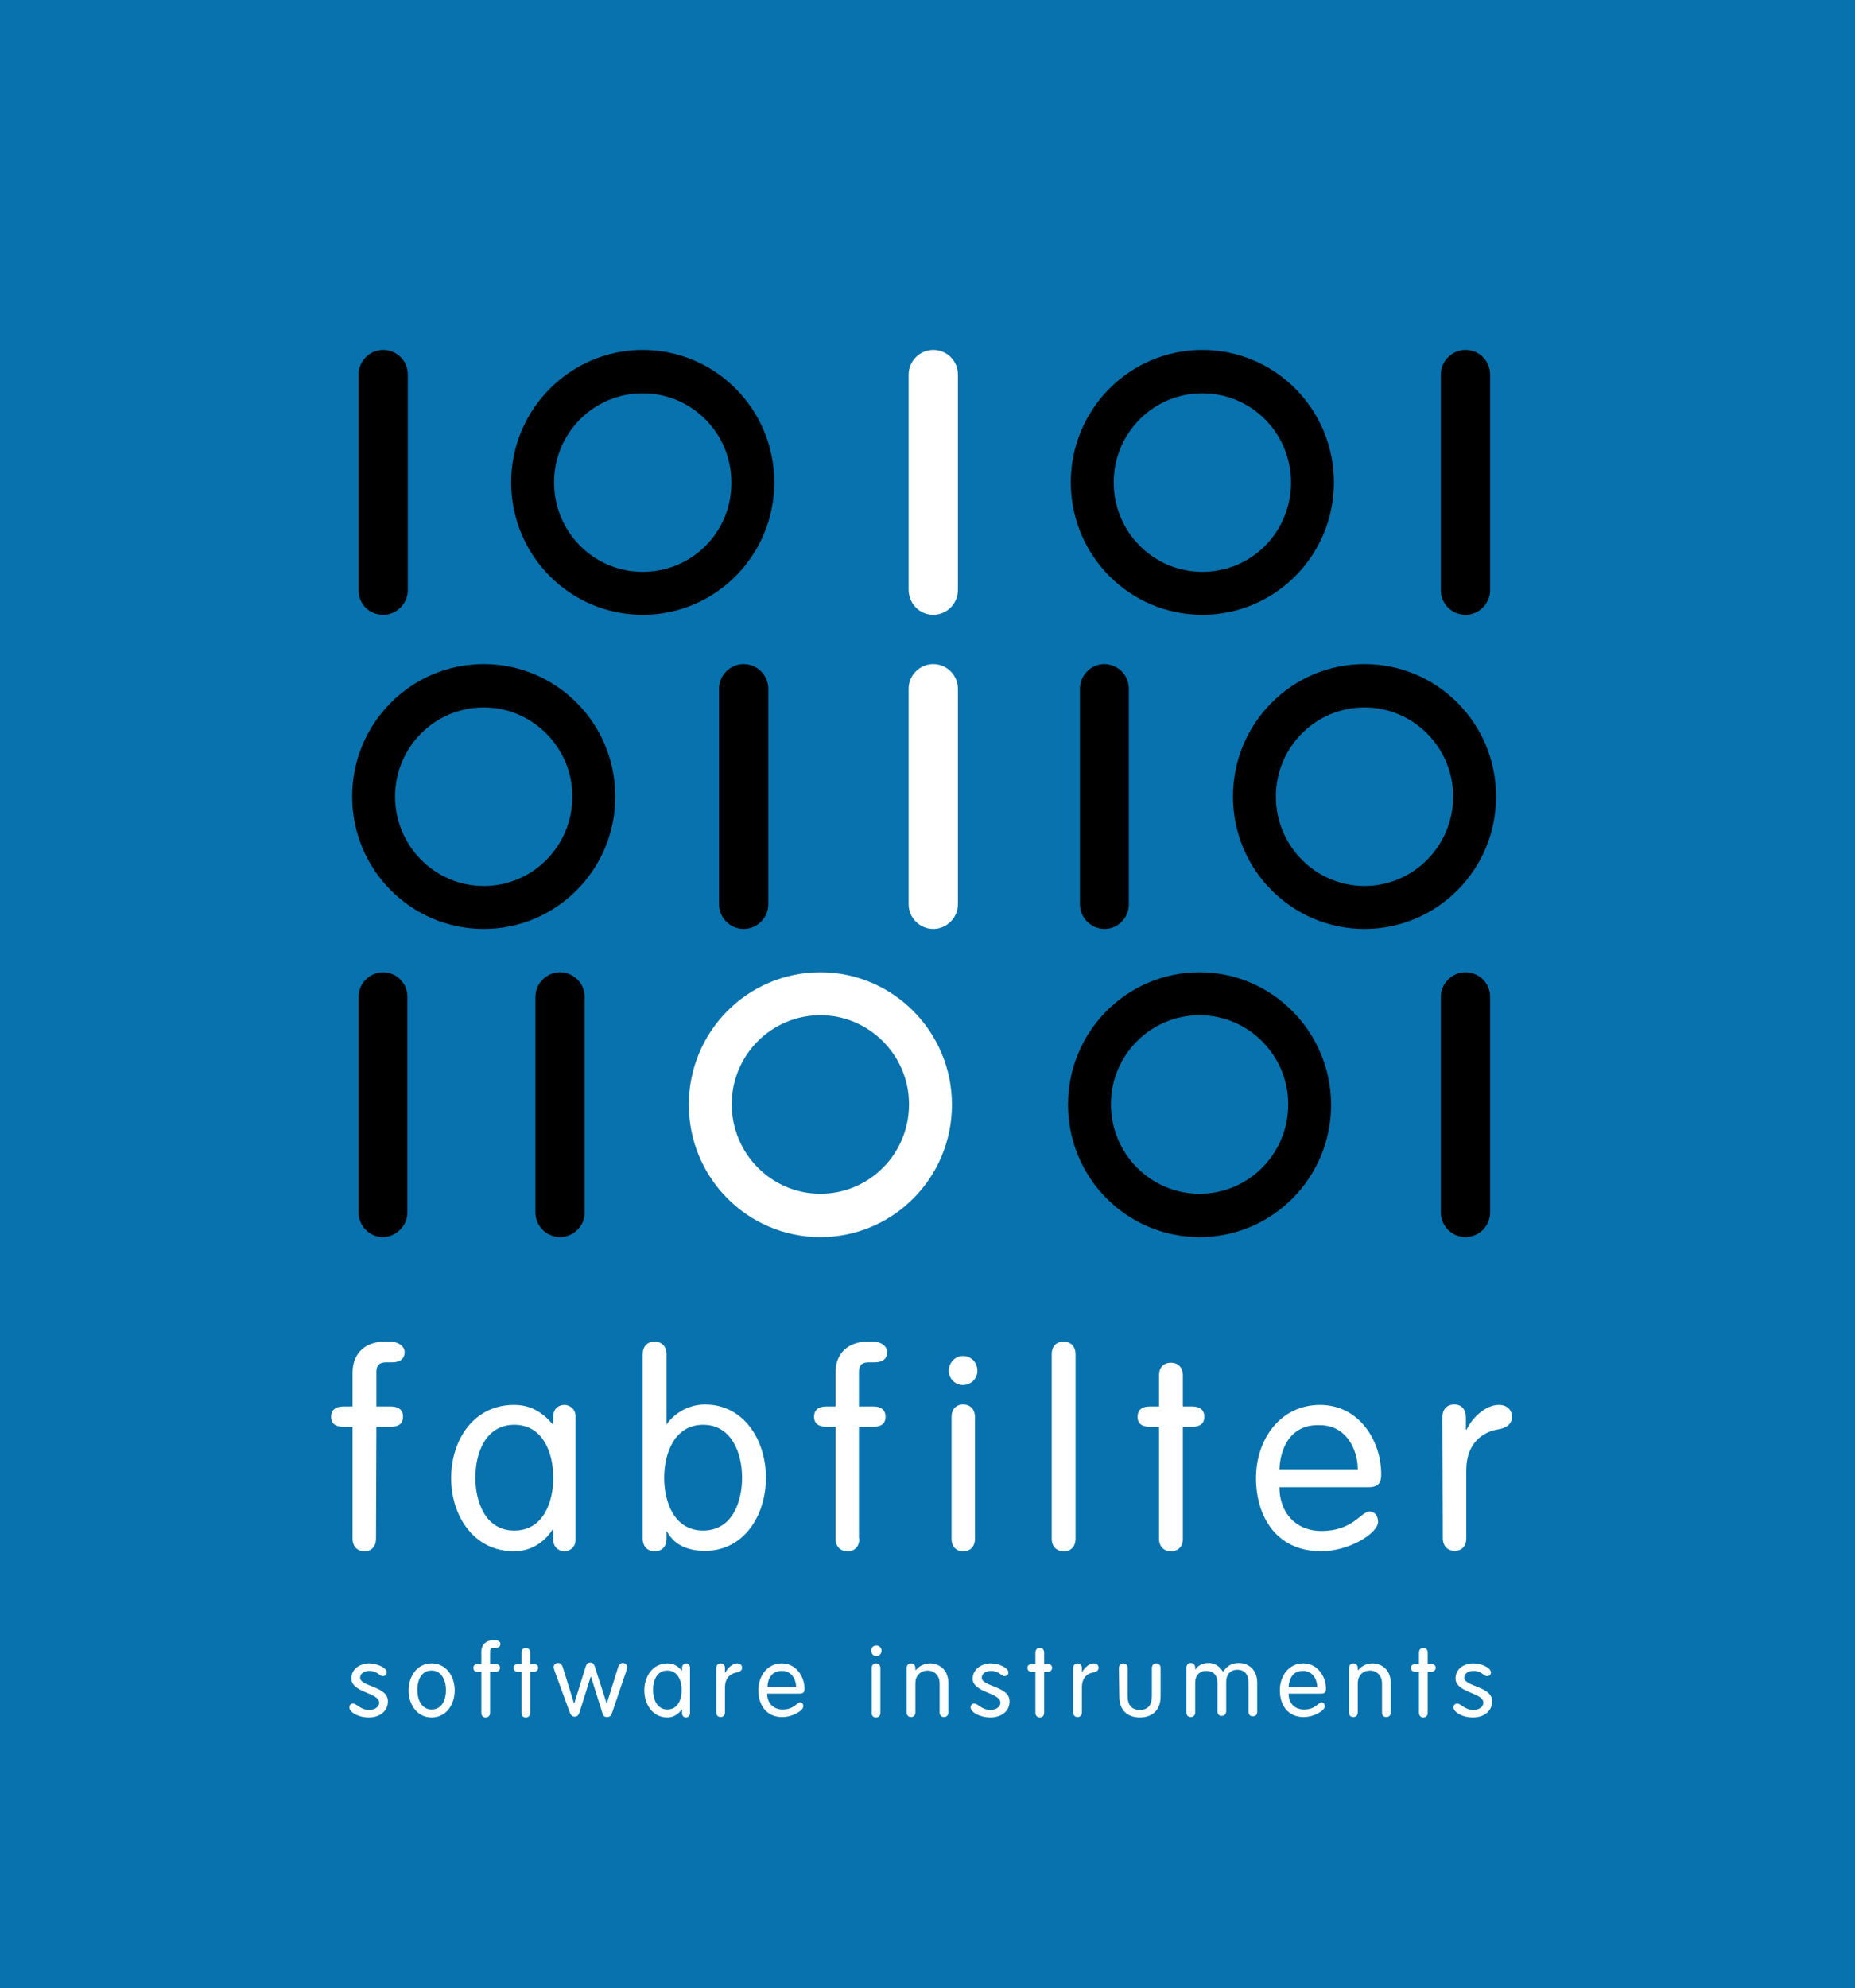 <?xml version="1.0" encoding="utf-8"?>
<!-- Generator: Adobe Illustrator 24.2.1, SVG Export Plug-In . SVG Version: 6.00 Build 0)  -->
<svg version="1.1" id="layer" xmlns="http://www.w3.org/2000/svg" xmlns:xlink="http://www.w3.org/1999/xlink" x="0px" y="0px"
	 viewBox="0 0 466.7 500" style="enable-background:new 0 0 466.7 500;" xml:space="preserve">
<style type="text/css">
	.st0{fill:#0772AD;}
	.st1{fill:#FFFFFF;}
</style>
<g>
	<path class="st0" d="M0,0h466.7v500H0V0z"/>
	<path d="M96.4,244.5c-3.4,0-6.2,2.8-6.2,6.2v54.2c0,3.4,2.8,6.2,6.1,6.2s6.2-2.8,6.2-6.2v-54.2C102.5,247.2,99.7,244.5,96.4,244.5
		 M96.4,154.6c3.4,0,6.2-2.8,6.2-6.2V94.2c0-3.5-2.8-6.2-6.2-6.2s-6.2,2.8-6.2,6.2v54.2C90.2,151.9,92.9,154.6,96.4,154.6
		 M147.1,250.7c0-3.4-2.8-6.2-6.2-6.2s-6.2,2.8-6.2,6.2v54.2c0,3.4,2.8,6.2,6.2,6.2s6.2-2.8,6.2-6.2V250.7L147.1,250.7z"/>
	<path class="st1" d="M234.8,154.6c3.4,0,6.2-2.8,6.2-6.2V94.2c0-3.5-2.8-6.2-6.2-6.2c-3.4,0-6.2,2.8-6.2,6.2v54.2
		C228.7,151.9,231.4,154.6,234.8,154.6"/>
	<path d="M368.7,154.6c3.4,0,6.2-2.8,6.2-6.2V94.2c0-3.5-2.8-6.2-6.2-6.2s-6.2,2.8-6.2,6.2v54.2
		C362.5,151.9,365.3,154.6,368.7,154.6 M302.5,88c-18.3,0-33.1,14.9-33.1,33.3s14.8,33.3,33.1,33.3s33.1-14.9,33.1-33.3
		S320.8,88,302.5,88 M302.5,143.8c-12.3,0-22.3-10-22.3-22.5c0-12.4,10-22.4,22.3-22.4s22.3,10,22.3,22.4
		C324.8,133.8,314.9,143.8,302.5,143.8 M121.7,167c-18.3,0-33.1,14.9-33.1,33.3s14.8,33.3,33.1,33.3s33.1-14.9,33.1-33.3
		S140,167,121.7,167 M121.7,222.8c-12.3,0-22.3-10.1-22.3-22.5s10-22.4,22.3-22.4S144,188,144,200.3
		C144,212.7,134.1,222.8,121.7,222.8 M271.7,173.2v54.2c0,3.4,2.8,6.2,6.2,6.2c3.4,0,6.1-2.8,6.1-6.2v-54.2c0-3.5-2.8-6.2-6.2-6.2
		C274.5,167,271.7,169.8,271.7,173.2 M194.8,121.3c0-18.4-14.8-33.3-33.1-33.3c-18.2,0-33.1,14.9-33.1,33.3s14.8,33.3,33.1,33.3
		S194.8,139.7,194.8,121.3 M161.7,143.8c-12.3,0-22.3-10-22.3-22.5c0-12.4,10-22.4,22.3-22.4c12.3,0,22.3,10,22.3,22.4
		C184.1,133.8,174.1,143.8,161.7,143.8 M301.8,244.5c-18.3,0-33.1,14.9-33.1,33.3s14.8,33.3,33.1,33.3s33.1-14.9,33.1-33.3
		C334.8,259.4,320,244.5,301.8,244.5 M301.8,300.2c-12.3,0-22.3-10.1-22.3-22.5s10-22.4,22.3-22.4s22.3,10.1,22.3,22.4
		C324.1,290.2,314.1,300.2,301.8,300.2"/>
	<path class="st1" d="M234.8,167c-3.4,0-6.2,2.8-6.2,6.2v54.2c0,3.4,2.8,6.2,6.2,6.2c3.4,0,6.2-2.8,6.2-6.2v-54.2
		C241,169.8,238.2,167,234.8,167"/>
	<path d="M368.7,244.5c-3.4,0-6.2,2.8-6.2,6.2v54.2c0,3.4,2.8,6.2,6.2,6.2c3.4,0,6.2-2.8,6.2-6.2v-54.2
		C374.9,247.2,372.1,244.5,368.7,244.5"/>
	<path class="st1" d="M206.4,244.5c-18.3,0-33.1,14.9-33.1,33.3s14.8,33.3,33.1,33.3c18.3,0,33.1-14.9,33.1-33.3
		S224.6,244.5,206.4,244.5 M206.4,300.2c-12.3,0-22.3-10.1-22.3-22.5s10-22.4,22.3-22.4s22.3,10.1,22.3,22.4
		C228.7,290.2,218.7,300.2,206.4,300.2"/>
	<path d="M193.3,173.2c0-3.4-2.8-6.2-6.2-6.2s-6.2,2.8-6.2,6.2v54.2c0,3.4,2.8,6.2,6.2,6.2c3.4,0,6.2-2.8,6.2-6.2V173.2L193.3,173.2
		z M343.3,167c-18.3,0-33.1,14.9-33.1,33.3s14.8,33.3,33.1,33.3s33.1-14.9,33.1-33.3S361.6,167,343.3,167 M343.3,222.8
		c-12.3,0-22.3-10.1-22.3-22.5s10-22.4,22.3-22.4s22.3,10.1,22.3,22.4C365.6,212.7,355.6,222.8,343.3,222.8"/>
	<path class="st1" d="M94.6,386.9c0,2-1.1,3.2-2.9,3.2c-1.8,0-3-1.2-3-3.2v-28.1h-2.4c-2,0-3-0.9-3-2.5s1-2.6,3-2.6h2.4v-8.5
		c0-5.2,3.6-7.8,7.9-7.8h1.8c1.5,0,3.4,1,3.4,2.6s-1,2.6-3.2,2.6h-1.5c-1.8,0-2.4,0.9-2.4,2.4v8.7h3.7c1.9,0,3,0.9,3,2.6
		c0,1.6-1,2.5-3,2.5h-3.7L94.6,386.9L94.6,386.9z M144.8,387.2c0,2.1-1.6,2.9-2.8,2.9s-2.8-0.8-2.8-2.9v-2.5H139
		c-2.5,3.7-5.9,5.4-9.7,5.4c-10.1,0-15.8-8.9-15.8-18.4c0-9.6,5.7-18.4,15.8-18.4c4.1,0,7,1.7,9.7,4.8h0.2v-1.9
		c0-2.1,1.5-2.9,2.8-2.9c1.1,0,2.8,0.8,2.8,2.9V387.2L144.8,387.2z M129.4,384.9c7.3,0,9.8-7.2,9.8-13.3s-2.5-13.3-9.8-13.3
		s-9.8,7.2-9.8,13.3C119.6,377.8,122.2,384.9,129.4,384.9z M161.7,340.6c0-2,1.1-3.2,3-3.2c1.8,0,3,1.2,3,3.2v17.5h0.1
		c1.5-2.2,4.9-4.9,9.6-4.9c9.7,0,15.3,8.9,15.3,18.4c0,9.6-5.6,18.4-15.3,18.4c-4.7,0-7.9-1.7-9.6-4.9h-0.1v1.8c0,2-1.1,3.2-3,3.2
		c-1.8,0-3-1.2-3-3.2V340.6L161.7,340.6z M176.9,384.9c7.3,0,9.8-7.2,9.8-13.3c0-6.1-2.6-13.3-9.8-13.3s-9.8,7.2-9.8,13.3
		S169.6,384.9,176.9,384.9z M216.2,386.9c0,2-1.1,3.2-3,3.2c-1.8,0-3-1.2-3-3.2v-28.1h-2.4c-1.9,0-3-0.9-3-2.5s1-2.6,3-2.6h2.4v-8.5
		c0-5.2,3.6-7.8,7.9-7.8h1.8c1.5,0,3.3,1,3.3,2.6s-1,2.6-3.2,2.6h-1.5c-1.8,0-2.4,0.9-2.4,2.4v8.7h3.7c1.9,0,3,0.9,3,2.6
		c0,1.6-1,2.5-3,2.5h-3.7v28.1H216.2z M242.3,341c2,0,3.6,1.6,3.6,3.7c0,2-1.6,3.6-3.6,3.6s-3.6-1.6-3.6-3.6S240.3,341,242.3,341
		L242.3,341z M245.3,386.9c0,2-1.1,3.2-3,3.2c-1.8,0-2.9-1.2-2.9-3.2v-30.5c0-2,1.1-3.2,2.9-3.2s3,1.2,3,3.2V386.9L245.3,386.9z
		 M270.6,386.9c0,2-1.1,3.2-3,3.2c-1.8,0-3-1.2-3-3.2v-46.3c0-2,1.1-3.2,3-3.2c1.8,0,3,1.2,3,3.2V386.9L270.6,386.9z M291.6,345.9
		c0-2,1.1-3.2,3-3.2c1.8,0,3,1.2,3,3.2v7.8h2.4c1.9,0,3,0.9,3,2.6c0,1.6-1,2.5-3,2.5h-2.4v28.1c0,2-1.1,3.2-3,3.2
		c-1.8,0-3-1.2-3-3.2v-28.1h-2.4c-2,0-3-0.9-3-2.5s1-2.6,3-2.6h2.4V345.9z M321.9,374c0,6.2,3.9,11,10.6,11c7.9,0,9.9-4.9,12.1-4.9
		c1.1,0,2.1,0.9,2.1,2.6c0,2.9-7.3,7.4-14.3,7.4c-11.4,0-16.4-8.9-16.4-18.4c0-9.7,6.1-18.4,16.1-18.4c9.8,0,15.4,8.9,15.4,17.5
		c0,2.1-0.7,3.2-3.3,3.2L321.9,374L321.9,374z M341.6,369.5c0-5.1-3-11.1-9.5-11.1c-7.3-0.3-10,5.6-10.2,11.1H341.6L341.6,369.5z
		 M362.9,356.4c0-2,1.1-3.2,3-3.2c1.8,0,2.9,1.2,2.9,3.2v3.1h0.2c1.3-2.8,4.6-6.2,8.1-6.2c2.1,0,3.3,1.3,3.3,3s-1.2,2.8-3.7,3.2
		c-3.5,0.6-7.8,3.3-7.8,10.2v17.1c0,2-1.1,3.2-2.9,3.2s-3-1.2-3-3.2L362.9,356.4L362.9,356.4z M92.9,418.3c1.8,0,4.4,1,4.4,2.3
		c0,0.5-0.3,0.9-1,0.9c-0.9,0-1.3-1.3-3.4-1.3c-1.2,0-2.3,0.6-2.3,1.7c0,2.3,7,2.1,7,5.9c0,2.8-2.4,4.1-4.8,4.1
		c-2.8,0-4.9-1.4-4.9-2.5c0-0.6,0.4-1,0.9-1c1,0,1.8,1.6,4.1,1.6c1.6,0,2.5-0.9,2.5-1.8c0-2.6-7-2.5-7-6.1
		C88.4,419.6,90.7,418.3,92.9,418.3 M108.6,418.3c3.7,0,5.8,3.3,5.8,6.8s-2.1,6.8-5.8,6.8s-5.8-3.3-5.8-6.8
		C102.8,421.6,104.9,418.3,108.6,418.3 M108.6,429.9c2.7,0,3.6-2.6,3.6-4.9c0-2.2-1-4.9-3.6-4.9c-2.7,0-3.6,2.6-3.6,4.9
		S106,429.9,108.6,429.9 M123.3,430.7c0,0.7-0.4,1.2-1.1,1.2c-0.7,0-1.1-0.4-1.1-1.2v-10.3h-0.9c-0.7,0-1.1-0.3-1.1-1
		c0-0.6,0.4-0.9,1.1-0.9h0.9v-3.1c0-1.9,1.3-2.9,2.9-2.9h0.7c0.6,0,1.2,0.3,1.2,0.9s-0.4,1-1.2,1h-0.5c-0.7,0-0.9,0.3-0.9,0.9v3.2
		h1.4c0.7,0,1.1,0.3,1.1,0.9s-0.4,1-1.1,1h-1.4V430.7L123.3,430.7z M131.2,415.6c0-0.7,0.4-1.2,1.1-1.2c0.6,0,1.1,0.5,1.1,1.2v2.9
		h0.9c0.7,0,1.1,0.3,1.1,0.9s-0.4,1-1.1,1h-0.9v10.3c0,0.7-0.4,1.2-1.1,1.2c-0.7,0-1.1-0.4-1.1-1.2v-10.3h-0.9c-0.7,0-1.1-0.3-1.1-1
		c0-0.6,0.4-0.9,1.1-0.9h0.9V415.6L131.2,415.6z M139.5,420.1c-0.1-0.3-0.2-0.6-0.2-0.9c0-0.4,0.3-1,1.1-1c0.5,0,0.9,0.2,1.2,1.1
		l2.8,9h0.1l2.7-8.7c0.3-1,0.5-1.5,1.3-1.5s1,0.5,1.3,1.5l2.8,8.7h0.1l2.8-9c0.3-0.9,0.7-1.1,1.2-1.1c0.7,0,1.1,0.6,1.1,1
		c0,0.3-0.1,0.5-0.2,0.9l-3.6,10.6c-0.3,0.9-0.7,1.1-1.3,1.1s-1-0.3-1.2-1.2l-2.8-8.9h-0.1l-2.8,8.9c-0.3,0.9-0.7,1.1-1.2,1.1
		c-0.6,0-1-0.3-1.3-1.2L139.5,420.1L139.5,420.1z M173.6,430.8c0,0.8-0.6,1.1-1,1.1c-0.5,0-1-0.3-1-1.1v-0.9h-0.1
		c-0.9,1.3-2.2,2-3.6,2c-3.7,0-5.8-3.3-5.8-6.8s2.1-6.8,5.8-6.8c1.5,0,2.6,0.6,3.6,1.8h0.1v-0.7c0-0.8,0.6-1.1,1-1.1s1,0.3,1,1.1
		V430.8L173.6,430.8z M167.9,429.9c2.7,0,3.6-2.6,3.6-4.9c0-2.2-0.9-4.9-3.6-4.9c-2.7,0-3.6,2.6-3.6,4.9S165.3,429.9,167.9,429.9z
		 M180.2,419.5c0-0.7,0.4-1.2,1.1-1.2s1.1,0.5,1.1,1.2v1.1h0.1c0.5-1,1.7-2.3,3-2.3c0.8,0,1.2,0.5,1.2,1.1s-0.4,1-1.4,1.2
		c-1.3,0.2-2.9,1.2-2.9,3.7v6.3c0,0.7-0.4,1.2-1.1,1.2c-0.6,0-1.1-0.4-1.1-1.2L180.2,419.5L180.2,419.5z M193,425.9
		c0,2.3,1.5,4,3.9,4c2.9,0,3.6-1.8,4.4-1.8c0.4,0,0.8,0.3,0.8,1c0,1.1-2.7,2.7-5.3,2.7c-4.2,0-6-3.3-6-6.7c0-3.6,2.2-6.8,5.9-6.8
		c3.6,0,5.7,3.3,5.7,6.4c0,0.8-0.3,1.2-1.2,1.2L193,425.9L193,425.9z M200.3,424.3c0-1.9-1.1-4.1-3.5-4.1c-2.7-0.1-3.7,2.1-3.7,4.1
		H200.3L200.3,424.3z M220.5,413.8c0.7,0,1.3,0.6,1.3,1.3c0,0.7-0.6,1.4-1.3,1.4c-0.7,0-1.3-0.6-1.3-1.4S219.7,413.8,220.5,413.8z
		 M221.5,430.7c0,0.7-0.4,1.2-1.1,1.2s-1.1-0.4-1.1-1.2v-11.2c0-0.7,0.4-1.2,1.1-1.2s1.1,0.5,1.1,1.2V430.7L221.5,430.7z
		 M228.1,419.5c0-0.7,0.4-1.2,1.1-1.2s1.1,0.5,1.1,1.2v0.5h0.1c1-1.2,2.3-1.7,3.6-1.7c2,0,4.6,1.3,4.6,5v7.3c0,0.7-0.4,1.2-1.1,1.2
		c-0.6,0-1.1-0.4-1.1-1.2v-7.2c0-2.3-1.6-3.3-3-3.3s-3.1,0.9-3.1,3.3v7.2c0,0.7-0.4,1.2-1.1,1.2c-0.6,0-1.1-0.4-1.1-1.2V419.5
		L228.1,419.5z M249.3,418.3c1.8,0,4.4,1,4.4,2.3c0,0.5-0.3,0.9-1,0.9c-0.9,0-1.3-1.3-3.4-1.3c-1.2,0-2.3,0.6-2.3,1.7
		c0,2.3,7,2.1,7,5.9c0,2.8-2.4,4.1-4.8,4.1c-2.8,0-5-1.4-5-2.5c0-0.6,0.4-1,0.9-1c1,0,1.8,1.6,4.1,1.6c1.6,0,2.5-0.9,2.5-1.8
		c0-2.6-7-2.5-7-6.1C244.8,419.6,247.1,418.3,249.3,418.3 M260.5,415.6c0-0.7,0.4-1.2,1.1-1.2s1.1,0.5,1.1,1.2v2.9h0.9
		c0.7,0,1.1,0.3,1.1,0.9s-0.4,1-1.1,1h-0.9v10.3c0,0.7-0.4,1.2-1.1,1.2c-0.6,0-1.1-0.4-1.1-1.2v-10.3h-0.9c-0.7,0-1.1-0.3-1.1-1
		c0-0.6,0.4-0.9,1.1-0.9h0.9V415.6L260.5,415.6z M270,419.5c0-0.7,0.4-1.2,1.1-1.2s1.1,0.5,1.1,1.2v1.1l0,0c0.5-1,1.7-2.3,3-2.3
		c0.8,0,1.2,0.5,1.2,1.1s-0.4,1-1.4,1.2c-1.3,0.2-2.8,1.2-2.8,3.7v6.3c0,0.7-0.4,1.2-1.1,1.2c-0.6,0-1.1-0.4-1.1-1.2L270,419.5
		L270,419.5z M281.5,419.5c0-0.7,0.4-1.2,1.1-1.2s1.1,0.5,1.1,1.2v7c0,2.3,1,3.5,3.1,3.5c2,0,3-1.2,3-3.5v-7c0-0.7,0.4-1.2,1.1-1.2
		s1.1,0.5,1.1,1.2v7.1c0,3.9-2.6,5.3-5.2,5.3c-2.7,0-5.2-1.4-5.2-5.3L281.5,419.5L281.5,419.5z M306.3,423.2c0-1.9-1-3-2.8-3
		s-2.8,1.2-2.8,3v7.4c0,0.7-0.4,1.2-1.1,1.2s-1.1-0.4-1.1-1.2v-11.2c0-0.7,0.4-1.2,1.1-1.2s1.1,0.5,1.1,1.2v0.4h0.1
		c0.5-0.7,1.3-1.6,3.3-1.6c1.3,0,2.6,0.6,3.6,2.2c1-1.4,2.1-2.2,4-2.2c2,0,4.6,1.3,4.6,5v7.3c0,0.7-0.4,1.1-1.1,1.1
		s-1.1-0.4-1.1-1.2V423c0-1.9-1-3.1-2.8-3.1c-1.7,0-2.8,1.2-2.8,3v7.4c0,0.7-0.4,1.2-1.1,1.2s-1.1-0.4-1.1-1.2L306.3,423.2
		L306.3,423.2z M324.2,425.9c0,2.3,1.4,4,3.9,4c2.9,0,3.6-1.8,4.4-1.8c0.4,0,0.8,0.3,0.8,1c0,1.1-2.7,2.7-5.3,2.7
		c-4.2,0-6-3.3-6-6.7c0-3.6,2.2-6.8,5.9-6.8c3.6,0,5.7,3.3,5.7,6.4c0,0.8-0.3,1.2-1.2,1.2L324.2,425.9L324.2,425.9z M331.4,424.3
		c0-1.9-1.1-4.1-3.5-4.1c-2.7-0.1-3.6,2.1-3.7,4.1H331.4L331.4,424.3z M339.4,419.5c0-0.7,0.4-1.2,1.1-1.2s1.1,0.5,1.1,1.2v0.5h0.1
		c1-1.2,2.3-1.7,3.6-1.7c2,0,4.6,1.3,4.6,5v7.3c0,0.7-0.4,1.2-1.1,1.2s-1.1-0.4-1.1-1.2v-7.2c0-2.3-1.6-3.3-3-3.3
		c-1.5,0-3.1,0.9-3.1,3.3v7.2c0,0.7-0.4,1.2-1.1,1.2s-1.1-0.4-1.1-1.2V419.5L339.4,419.5z M357,415.6c0-0.7,0.4-1.2,1.1-1.2
		s1.1,0.5,1.1,1.2v2.9h0.9c0.7,0,1.1,0.3,1.1,0.9s-0.4,1-1.1,1h-0.9v10.3c0,0.7-0.4,1.2-1.1,1.2c-0.6,0-1.1-0.4-1.1-1.2v-10.3h-0.9
		c-0.7,0-1.1-0.3-1.1-1c0-0.6,0.4-0.9,1.1-0.9h0.9V415.6L357,415.6z M370.7,418.3c1.8,0,4.4,1,4.4,2.3c0,0.5-0.3,0.9-1,0.9
		c-0.9,0-1.3-1.3-3.4-1.3c-1.2,0-2.3,0.6-2.3,1.7c0,2.3,7,2.1,7,5.9c0,2.8-2.4,4.1-4.8,4.1c-2.8,0-4.9-1.4-4.9-2.5
		c0-0.6,0.4-1,0.9-1c1,0,1.8,1.6,4.1,1.6c1.6,0,2.5-0.9,2.5-1.8c0-2.6-7-2.5-7-6.1C366.2,419.6,368.4,418.3,370.7,418.3"/>
</g>
</svg>
